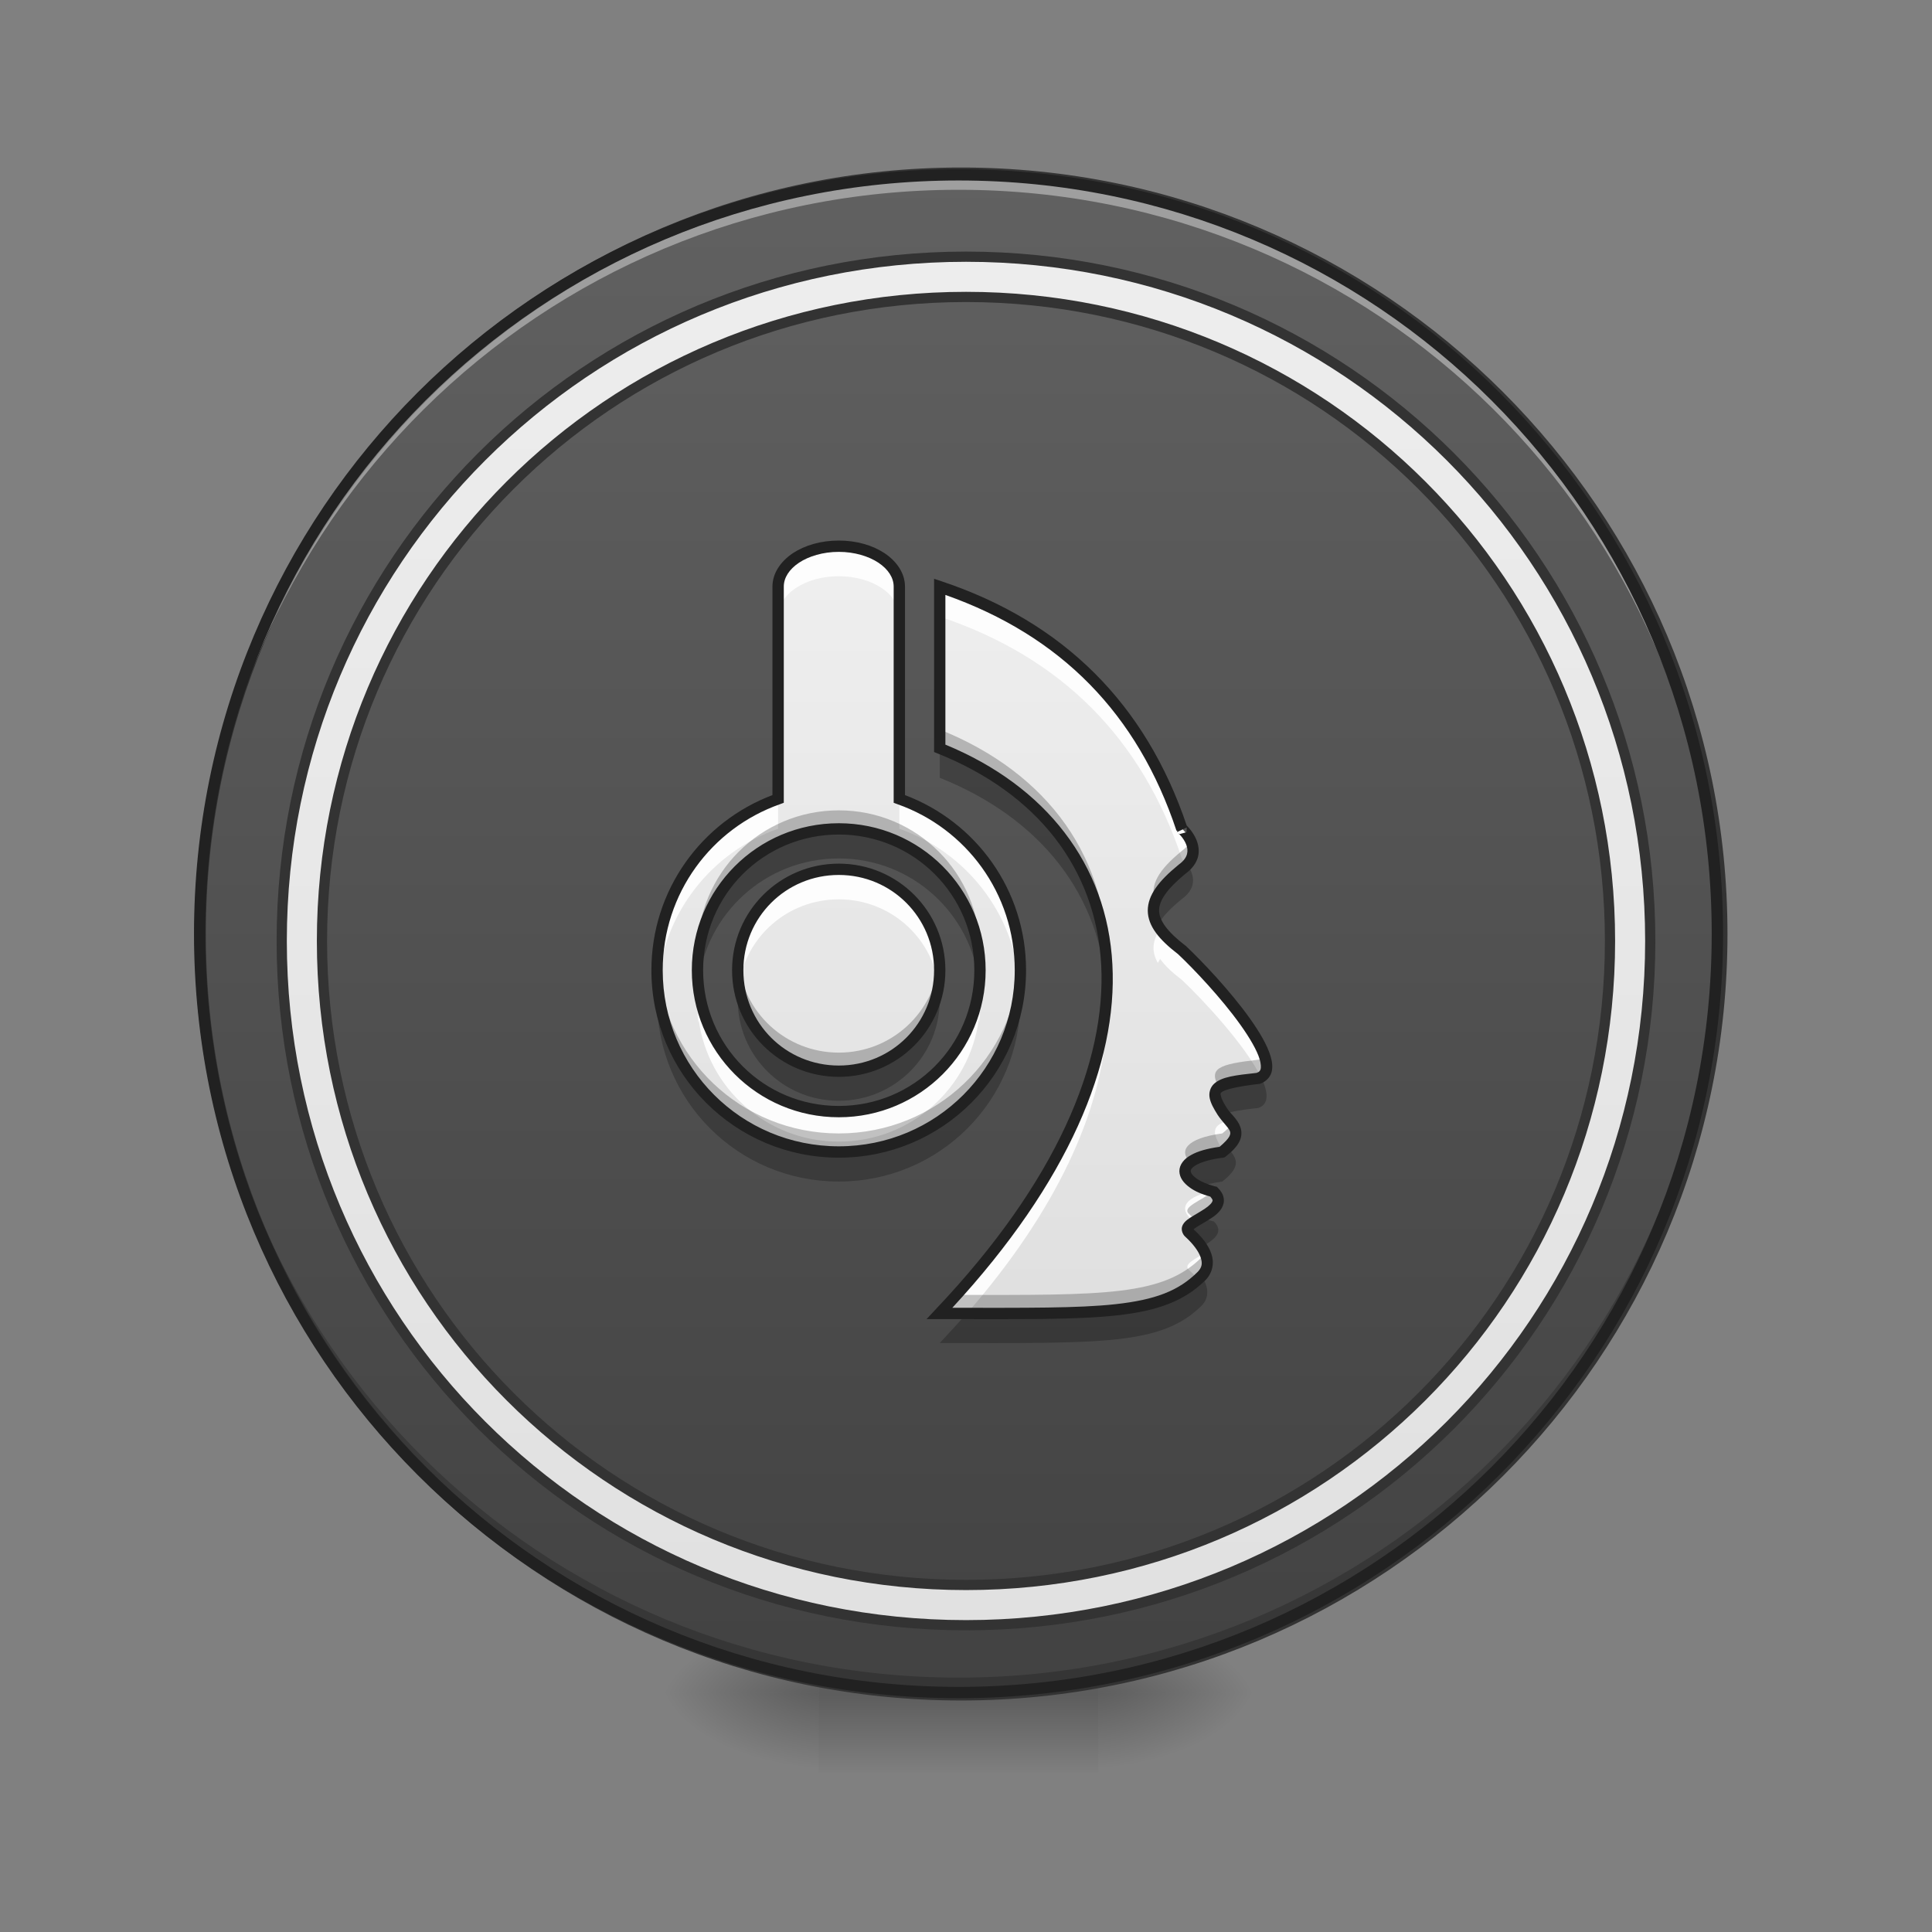 <?xml version="1.0" encoding="UTF-8"?>
<svg xmlns="http://www.w3.org/2000/svg" xmlns:xlink="http://www.w3.org/1999/xlink" width="48pt" height="48pt" viewBox="0 0 48 48" version="1.1">
<rect x="0" y="0" width="48" height="48" fill="#808080" stroke="none"/>
<defs>
<radialGradient id="radial0" gradientUnits="userSpaceOnUse" cx="450.909" cy="189.579" fx="450.909" fy="189.579" r="21.167" gradientTransform="matrix(0,-0.117,-0.211,-0,66.785,95.393)">
<stop offset="0" style="stop-color:rgb(0%,0%,0%);stop-opacity:0.314;"/>
<stop offset="0.222" style="stop-color:rgb(0%,0%,0%);stop-opacity:0.275;"/>
<stop offset="1" style="stop-color:rgb(0%,0%,0%);stop-opacity:0;"/>
</radialGradient>
<radialGradient id="radial1" gradientUnits="userSpaceOnUse" cx="450.909" cy="189.579" fx="450.909" fy="189.579" r="21.167" gradientTransform="matrix(-0,0.117,0.211,0,-19.155,-11.291)">
<stop offset="0" style="stop-color:rgb(0%,0%,0%);stop-opacity:0.314;"/>
<stop offset="0.222" style="stop-color:rgb(0%,0%,0%);stop-opacity:0.275;"/>
<stop offset="1" style="stop-color:rgb(0%,0%,0%);stop-opacity:0;"/>
</radialGradient>
<radialGradient id="radial2" gradientUnits="userSpaceOnUse" cx="450.909" cy="189.579" fx="450.909" fy="189.579" r="21.167" gradientTransform="matrix(-0,-0.117,0.211,-0,-19.155,95.393)">
<stop offset="0" style="stop-color:rgb(0%,0%,0%);stop-opacity:0.314;"/>
<stop offset="0.222" style="stop-color:rgb(0%,0%,0%);stop-opacity:0.275;"/>
<stop offset="1" style="stop-color:rgb(0%,0%,0%);stop-opacity:0;"/>
</radialGradient>
<radialGradient id="radial3" gradientUnits="userSpaceOnUse" cx="450.909" cy="189.579" fx="450.909" fy="189.579" r="21.167" gradientTransform="matrix(0,0.117,-0.211,0,66.785,-11.291)">
<stop offset="0" style="stop-color:rgb(0%,0%,0%);stop-opacity:0.314;"/>
<stop offset="0.222" style="stop-color:rgb(0%,0%,0%);stop-opacity:0.275;"/>
<stop offset="1" style="stop-color:rgb(0%,0%,0%);stop-opacity:0;"/>
</radialGradient>
<linearGradient id="linear0" gradientUnits="userSpaceOnUse" x1="255.323" y1="233.5" x2="255.323" y2="254.667" gradientTransform="matrix(0.02,0,0,0.094,18.698,20.158)">
<stop offset="0" style="stop-color:rgb(0%,0%,0%);stop-opacity:0.275;"/>
<stop offset="1" style="stop-color:rgb(0%,0%,0%);stop-opacity:0;"/>
</linearGradient>
<linearGradient id="linear1" gradientUnits="userSpaceOnUse" x1="254" y1="-168.667" x2="254" y2="233.5" gradientTransform="matrix(1,0,0,1,0,0)">
<stop offset="0" style="stop-color:rgb(38.039%,38.039%,38.039%);stop-opacity:1;"/>
<stop offset="1" style="stop-color:rgb(25.882%,25.882%,25.882%);stop-opacity:1;"/>
</linearGradient>
<linearGradient id="linear2" gradientUnits="userSpaceOnUse" x1="254" y1="127.667" x2="254" y2="-62.833" gradientTransform="matrix(0.094,0,0,0.094,0,20.158)">
<stop offset="0" style="stop-color:rgb(87.843%,87.843%,87.843%);stop-opacity:1;"/>
<stop offset="1" style="stop-color:rgb(93.333%,93.333%,93.333%);stop-opacity:1;"/>
</linearGradient>
<linearGradient id="linear3" gradientUnits="userSpaceOnUse" x1="265.828" y1="257.157" x2="265.828" y2="-192.324" gradientTransform="matrix(3.382,0,0,3.382,101.053,825.495)">
<stop offset="0" style="stop-color:rgb(87.843%,87.843%,87.843%);stop-opacity:1;"/>
<stop offset="1" style="stop-color:rgb(93.333%,93.333%,93.333%);stop-opacity:1;"/>
</linearGradient>
</defs>
<g id="surface1">
<path style=" stroke:none;fill-rule:nonzero;fill:url(#radial0);" d="M 27.289 42.051 L 31.258 42.051 L 31.258 40.066 L 27.289 40.066 Z M 27.289 42.051 "/>
<path style=" stroke:none;fill-rule:nonzero;fill:url(#radial1);" d="M 20.34 42.051 L 16.371 42.051 L 16.371 44.035 L 20.34 44.035 Z M 20.34 42.051 "/>
<path style=" stroke:none;fill-rule:nonzero;fill:url(#radial2);" d="M 20.34 42.051 L 16.371 42.051 L 16.371 40.066 L 20.34 40.066 Z M 20.34 42.051 "/>
<path style=" stroke:none;fill-rule:nonzero;fill:url(#radial3);" d="M 27.289 42.051 L 31.258 42.051 L 31.258 44.035 L 27.289 44.035 Z M 27.289 42.051 "/>
<path style=" stroke:none;fill-rule:nonzero;fill:url(#linear0);" d="M 20.34 41.555 L 27.289 41.555 L 27.289 44.035 L 20.34 44.035 Z M 20.34 41.555 "/>
<path style="fill-rule:nonzero;fill:url(#linear1);stroke-width:3;stroke-linecap:round;stroke-linejoin:miter;stroke:rgb(20%,20%,20%);stroke-opacity:1;stroke-miterlimit:4;" d="M 254.017 -168.671 C 365.048 -168.671 455.082 -78.638 455.082 32.435 C 455.082 143.466 365.048 233.499 254.017 233.499 C 142.945 233.499 52.912 143.466 52.912 32.435 C 52.912 -78.638 142.945 -168.671 254.017 -168.671 Z M 254.017 -168.671 " transform="matrix(0.094,0,0,0.094,0,20.158)"/>
<path style=" stroke:none;fill-rule:nonzero;fill:rgb(0%,0%,0%);fill-opacity:0.196;" d="M 23.816 42.051 C 13.371 42.051 4.961 33.641 4.961 23.199 C 4.961 23.137 4.961 23.074 4.961 23.012 C 5.062 33.371 13.434 41.68 23.816 41.68 C 34.199 41.68 42.57 33.371 42.668 23.012 C 42.668 23.074 42.668 23.137 42.668 23.199 C 42.668 33.641 34.258 42.051 23.816 42.051 Z M 23.816 42.051 "/>
<path style=" stroke:none;fill-rule:nonzero;fill:rgb(100%,100%,100%);fill-opacity:0.392;" d="M 23.816 4.344 C 13.371 4.344 4.961 12.754 4.961 23.199 C 4.961 23.258 4.961 23.32 4.961 23.383 C 5.062 13.023 13.434 4.715 23.816 4.715 C 34.199 4.715 42.57 13.023 42.668 23.383 C 42.668 23.32 42.668 23.258 42.668 23.199 C 42.668 12.754 34.258 4.344 23.816 4.344 Z M 23.816 4.344 "/>
<path style=" stroke:none;fill-rule:nonzero;fill:rgb(12.941%,12.941%,12.941%);fill-opacity:1;" d="M 23.816 4.203 C 13.293 4.203 4.82 12.676 4.82 23.199 C 4.82 33.719 13.293 42.191 23.816 42.191 C 34.336 42.191 42.809 33.719 42.809 23.199 C 42.809 12.676 34.336 4.203 23.816 4.203 Z M 23.816 4.484 C 34.184 4.484 42.527 12.828 42.527 23.199 C 42.527 33.566 34.184 41.91 23.816 41.91 C 13.445 41.91 5.102 33.566 5.102 23.199 C 5.102 12.828 13.445 4.484 23.816 4.484 Z M 23.816 4.484 "/>
<path style=" stroke:none;fill-rule:nonzero;fill:url(#linear2);" d="M 20.84 13.57 C 20.004 13.57 19.332 14.02 19.332 14.574 L 19.332 19.848 C 17.578 20.465 16.324 22.133 16.324 24.105 C 16.324 26.605 18.336 28.621 20.84 28.621 C 23.34 28.621 25.352 26.605 25.352 24.105 C 25.352 22.133 24.098 20.465 22.344 19.848 L 22.344 14.574 C 22.344 14.02 21.672 13.57 20.84 13.57 Z M 23.348 14.574 L 23.348 18.59 C 28.363 20.594 29.402 26.25 23.348 32.633 C 27.359 32.633 28.855 32.699 29.859 31.695 C 30.141 31.395 29.961 31.004 29.539 30.617 C 29.246 30.352 30.66 30.113 30.16 29.613 C 29.277 29.387 29.062 28.793 30.367 28.621 C 31.008 28.117 30.574 27.934 30.367 27.617 C 29.984 27.027 30.164 26.914 31.262 26.793 C 32.102 26.508 30.164 24.352 29.367 23.605 C 28.43 22.887 28.414 22.371 29.367 21.598 C 29.988 21.141 29.363 20.59 29.367 20.594 C 28.363 17.586 26.355 15.578 23.348 14.574 Z M 20.84 20.594 C 22.785 20.594 24.348 22.16 24.348 24.105 C 24.348 26.051 22.785 27.617 20.84 27.617 C 18.895 27.617 17.328 26.051 17.328 24.105 C 17.328 22.16 18.895 20.594 20.84 20.594 Z M 20.84 21.598 C 19.449 21.598 18.328 22.715 18.328 24.105 C 18.328 25.496 19.449 26.613 20.84 26.613 C 22.227 26.613 23.348 25.496 23.348 24.105 C 23.348 22.715 22.227 21.598 20.84 21.598 Z M 20.84 21.598 "/>
<path style=" stroke:none;fill-rule:nonzero;fill:rgb(100%,100%,100%);fill-opacity:0.906;" d="M 20.84 13.57 C 20.004 13.57 19.332 14.02 19.332 14.574 L 19.332 15.32 C 19.332 14.762 20.004 14.316 20.84 14.316 C 21.672 14.316 22.344 14.762 22.344 15.32 L 22.344 14.574 C 22.344 14.02 21.672 13.57 20.84 13.57 Z M 23.348 14.574 L 23.348 15.32 C 26.355 16.324 28.363 18.328 29.367 21.34 C 29.363 21.336 29.426 21.395 29.492 21.484 C 29.891 21.055 29.363 20.59 29.367 20.594 C 28.363 17.586 26.355 15.578 23.348 14.574 Z M 19.332 19.848 C 17.578 20.465 16.324 22.133 16.324 24.105 C 16.324 24.23 16.328 24.355 16.34 24.477 C 16.484 22.668 17.688 21.168 19.332 20.59 Z M 22.344 19.848 L 22.344 20.59 C 23.988 21.168 25.191 22.668 25.336 24.477 C 25.348 24.355 25.352 24.23 25.352 24.105 C 25.352 22.133 24.098 20.465 22.344 19.848 Z M 20.84 21.598 C 19.449 21.598 18.328 22.715 18.328 24.105 C 18.328 24.23 18.34 24.355 18.355 24.477 C 18.535 23.266 19.574 22.344 20.84 22.344 C 22.102 22.344 23.141 23.266 23.32 24.477 C 23.336 24.355 23.348 24.23 23.348 24.105 C 23.348 22.715 22.227 21.598 20.84 21.598 Z M 28.824 23.082 C 28.625 23.375 28.605 23.641 28.766 23.922 C 28.785 23.891 28.805 23.855 28.824 23.824 C 28.941 23.992 29.125 24.164 29.367 24.348 C 29.898 24.848 30.949 25.984 31.328 26.762 C 31.988 26.383 30.141 24.328 29.367 23.605 C 29.125 23.418 28.941 23.246 28.824 23.082 Z M 17.355 24.57 C 17.336 24.723 17.328 24.879 17.328 25.039 C 17.328 25.164 17.332 25.289 17.348 25.41 C 17.348 25.379 17.352 25.348 17.355 25.316 C 17.582 27.039 19.051 28.363 20.84 28.363 C 22.625 28.363 24.094 27.039 24.32 25.316 C 24.324 25.348 24.328 25.379 24.328 25.41 C 24.344 25.289 24.348 25.164 24.348 25.039 C 24.348 24.879 24.34 24.723 24.32 24.57 C 24.094 26.297 22.625 27.617 20.84 27.617 C 19.051 27.617 17.582 26.297 17.355 24.57 Z M 27.492 24.789 C 27.336 27.086 26.047 29.785 23.348 32.633 C 23.59 32.633 23.805 32.633 24.023 32.633 C 26.262 30.062 27.348 27.629 27.492 25.531 C 27.492 25.562 27.496 25.594 27.496 25.625 C 27.512 25.34 27.512 25.059 27.492 24.789 Z M 30.543 27.836 C 30.109 27.949 30.094 28.125 30.367 28.551 C 30.379 28.566 30.391 28.578 30.398 28.594 C 30.844 28.234 30.719 28.039 30.543 27.836 Z M 30.105 29.598 C 29.336 29.762 29.297 30.102 29.684 30.352 C 29.977 30.164 30.492 29.945 30.16 29.613 C 30.141 29.609 30.121 29.602 30.105 29.598 Z M 29.938 31.129 C 29.68 31.289 29.391 31.414 29.539 31.551 C 29.625 31.629 29.699 31.707 29.766 31.785 C 29.797 31.758 29.828 31.727 29.859 31.695 C 30.016 31.531 30.031 31.336 29.938 31.129 Z M 29.938 31.129 "/>
<path style=" stroke:none;fill-rule:nonzero;fill:rgb(0%,0%,0%);fill-opacity:0.235;" d="M 23.348 18.59 L 23.348 19.324 C 25.848 20.324 27.363 22.234 27.496 24.688 C 27.648 21.879 26.094 19.688 23.348 18.59 Z M 20.84 20.594 C 18.895 20.594 17.328 22.16 17.328 24.105 C 17.328 24.23 17.332 24.352 17.344 24.473 C 17.527 22.703 19.016 21.328 20.84 21.328 C 22.66 21.328 24.148 22.703 24.332 24.473 C 24.344 24.352 24.348 24.23 24.348 24.105 C 24.348 22.16 22.785 20.594 20.84 20.594 Z M 29.496 21.48 C 29.461 21.52 29.418 21.559 29.367 21.598 C 28.707 22.133 28.512 22.543 28.762 22.984 C 28.875 22.781 29.074 22.57 29.367 22.332 C 29.785 22.027 29.637 21.676 29.496 21.48 Z M 25.336 24.473 C 25.152 26.801 23.215 28.621 20.84 28.621 C 18.461 28.621 16.523 26.801 16.34 24.473 C 16.328 24.594 16.324 24.715 16.324 24.84 C 16.324 27.344 18.336 29.355 20.84 29.355 C 23.34 29.355 25.352 27.344 25.352 24.84 C 25.352 24.715 25.348 24.594 25.336 24.473 Z M 18.355 24.473 C 18.34 24.594 18.328 24.715 18.328 24.84 C 18.328 26.23 19.449 27.348 20.84 27.348 C 22.227 27.348 23.348 26.23 23.348 24.84 C 23.348 24.715 23.336 24.594 23.32 24.473 C 23.141 25.688 22.102 26.613 20.84 26.613 C 19.574 26.613 18.535 25.688 18.355 24.473 Z M 31.332 26.762 C 31.309 26.773 31.285 26.781 31.262 26.793 C 30.164 26.914 29.984 27.027 30.367 27.617 C 30.383 27.637 30.398 27.66 30.414 27.68 C 30.586 27.613 30.863 27.57 31.262 27.527 C 31.535 27.434 31.512 27.141 31.332 26.762 Z M 30.496 28.512 C 30.457 28.547 30.418 28.582 30.367 28.621 C 29.262 28.766 29.246 29.215 29.805 29.484 C 29.945 29.434 30.133 29.387 30.367 29.355 C 30.895 28.945 30.695 28.746 30.496 28.512 Z M 29.855 30.246 C 29.625 30.383 29.406 30.496 29.539 30.617 C 29.672 30.738 29.777 30.859 29.855 30.98 C 30.137 30.816 30.434 30.621 30.16 30.348 C 30.047 30.32 29.945 30.285 29.855 30.246 Z M 29.852 31.703 C 28.906 32.641 27.5 32.637 24.016 32.633 C 23.801 32.879 23.578 33.121 23.348 33.367 C 27.359 33.367 28.855 33.434 29.859 32.434 C 30.055 32.223 30.027 31.969 29.852 31.703 Z M 29.852 31.703 "/>
<path style=" stroke:none;fill-rule:nonzero;fill:rgb(0%,0%,0%);fill-opacity:0.235;" d="M 23.348 18.125 L 23.348 18.59 C 25.895 19.605 27.418 21.566 27.504 24.086 C 27.598 21.348 26.047 19.207 23.348 18.125 Z M 20.84 20.133 C 18.895 20.133 17.328 21.699 17.328 23.645 C 17.328 23.723 17.328 23.801 17.336 23.875 C 17.453 22.039 18.969 20.594 20.84 20.594 C 22.707 20.594 24.223 22.039 24.34 23.875 C 24.348 23.801 24.348 23.723 24.348 23.645 C 24.348 21.699 22.785 20.133 20.84 20.133 Z M 29.586 20.895 C 29.543 20.977 29.473 21.059 29.367 21.137 C 28.777 21.617 28.559 21.996 28.699 22.387 C 28.785 22.145 29.008 21.891 29.367 21.598 C 29.691 21.359 29.676 21.094 29.586 20.895 Z M 18.34 23.875 C 18.332 23.949 18.328 24.027 18.328 24.105 C 18.328 25.496 19.449 26.613 20.84 26.613 C 22.227 26.613 23.348 25.496 23.348 24.105 C 23.348 24.027 23.344 23.949 23.336 23.875 C 23.219 25.156 22.148 26.152 20.84 26.152 C 19.527 26.152 18.457 25.156 18.34 23.875 Z M 25.348 23.879 C 25.227 26.27 23.262 28.16 20.84 28.16 C 18.414 28.16 16.449 26.27 16.328 23.879 C 16.324 23.953 16.324 24.027 16.324 24.105 C 16.324 26.605 18.336 28.621 20.84 28.621 C 23.34 28.621 25.352 26.605 25.352 24.105 C 25.352 24.027 25.352 23.953 25.348 23.879 Z M 31.414 26.223 C 31.379 26.27 31.328 26.305 31.262 26.328 C 30.262 26.441 30.023 26.547 30.281 27.012 C 30.426 26.906 30.738 26.848 31.262 26.793 C 31.484 26.715 31.512 26.504 31.414 26.223 Z M 30.613 27.922 C 30.559 27.992 30.48 28.07 30.367 28.16 C 29.449 28.281 29.285 28.609 29.574 28.875 C 29.715 28.766 29.969 28.672 30.367 28.621 C 30.785 28.297 30.746 28.102 30.613 27.922 Z M 30.125 29.602 C 29.863 29.828 29.352 29.988 29.539 30.156 C 29.602 30.215 29.66 30.273 29.711 30.332 C 30.012 30.148 30.48 29.938 30.16 29.613 C 30.148 29.609 30.137 29.605 30.125 29.602 Z M 29.938 31.129 C 29.918 31.164 29.891 31.199 29.859 31.234 C 28.895 32.199 27.449 32.176 23.773 32.172 C 23.633 32.324 23.492 32.48 23.348 32.633 C 27.359 32.633 28.855 32.699 29.859 31.695 C 30.016 31.531 30.031 31.336 29.938 31.129 Z M 29.938 31.129 "/>
<path style=" stroke:none;fill-rule:nonzero;fill:rgb(12.941%,12.941%,12.941%);fill-opacity:1;" d="M 20.84 13.43 C 20.395 13.43 19.996 13.547 19.695 13.746 C 19.395 13.949 19.191 14.242 19.191 14.574 L 19.191 19.754 C 17.434 20.418 16.184 22.109 16.184 24.105 C 16.184 26.684 18.262 28.762 20.84 28.762 C 23.414 28.762 25.492 26.684 25.492 24.105 C 25.492 22.109 24.246 20.418 22.484 19.754 L 22.484 14.574 C 22.484 14.242 22.281 13.949 21.98 13.746 C 21.68 13.547 21.281 13.43 20.84 13.43 Z M 20.84 13.711 C 21.23 13.711 21.582 13.82 21.824 13.98 C 22.07 14.145 22.203 14.355 22.203 14.574 L 22.203 19.945 L 22.297 19.98 C 23.996 20.578 25.211 22.191 25.211 24.105 C 25.211 26.531 23.262 28.48 20.84 28.48 C 18.414 28.48 16.465 26.531 16.465 24.105 C 16.465 22.191 17.68 20.578 19.379 19.98 L 19.473 19.945 L 19.473 14.574 C 19.473 14.355 19.605 14.145 19.852 13.98 C 20.094 13.82 20.445 13.711 20.84 13.711 Z M 23.207 14.379 L 23.207 18.684 L 23.293 18.719 C 25.762 19.707 27.23 21.566 27.359 23.977 C 27.484 26.387 26.254 29.363 23.242 32.535 L 23.02 32.773 L 23.348 32.773 C 25.352 32.773 26.73 32.793 27.746 32.68 C 28.762 32.57 29.43 32.324 29.957 31.797 L 29.961 31.793 C 30.133 31.609 30.172 31.363 30.094 31.145 C 30.023 30.934 29.863 30.734 29.656 30.543 C 29.664 30.535 29.656 30.539 29.672 30.527 C 29.734 30.477 29.867 30.406 30 30.324 C 30.133 30.242 30.27 30.156 30.352 30.016 C 30.395 29.945 30.418 29.855 30.402 29.766 C 30.387 29.672 30.336 29.59 30.258 29.512 L 30.23 29.484 L 30.191 29.477 C 29.984 29.422 29.82 29.348 29.719 29.273 C 29.613 29.195 29.582 29.129 29.582 29.094 C 29.582 29.062 29.605 29.008 29.73 28.938 C 29.855 28.871 30.07 28.801 30.387 28.762 L 30.426 28.754 L 30.457 28.73 C 30.625 28.598 30.734 28.48 30.793 28.359 C 30.855 28.238 30.855 28.105 30.816 28 C 30.742 27.793 30.57 27.672 30.488 27.539 C 30.395 27.398 30.344 27.289 30.332 27.227 C 30.316 27.164 30.32 27.164 30.352 27.133 C 30.422 27.074 30.734 26.992 31.277 26.93 L 31.293 26.93 L 31.305 26.926 C 31.445 26.879 31.551 26.77 31.59 26.645 C 31.625 26.516 31.609 26.379 31.566 26.238 C 31.48 25.953 31.285 25.629 31.043 25.289 C 30.555 24.609 29.867 23.883 29.461 23.5 L 29.457 23.496 L 29.449 23.492 C 28.996 23.145 28.801 22.867 28.797 22.621 C 28.797 22.375 28.992 22.086 29.453 21.707 L 29.449 21.711 C 29.625 21.582 29.727 21.434 29.766 21.281 C 29.801 21.129 29.773 20.988 29.727 20.871 C 29.68 20.754 29.613 20.66 29.559 20.594 C 29.531 20.562 29.508 20.535 29.488 20.516 C 29.488 20.516 29.484 20.516 29.484 20.512 C 28.465 17.488 26.422 15.453 23.391 14.441 Z M 23.488 14.781 C 26.355 15.793 28.262 17.73 29.23 20.641 L 29.246 20.633 C 29.246 20.645 29.246 20.672 29.246 20.672 L 29.484 20.559 C 29.48 20.602 29.48 20.676 29.48 20.676 C 29.48 20.676 29.305 20.723 29.305 20.723 C 29.305 20.723 29.289 20.715 29.289 20.711 C 29.285 20.711 29.285 20.707 29.281 20.707 C 29.277 20.703 29.277 20.703 29.277 20.703 C 29.281 20.707 29.285 20.711 29.289 20.719 C 29.305 20.73 29.324 20.75 29.344 20.773 C 29.387 20.824 29.438 20.898 29.469 20.977 C 29.5 21.055 29.512 21.133 29.492 21.215 C 29.473 21.293 29.418 21.387 29.281 21.484 L 29.281 21.488 L 29.277 21.488 C 28.789 21.887 28.516 22.238 28.516 22.625 C 28.52 23.008 28.797 23.344 29.27 23.707 C 29.66 24.074 30.344 24.797 30.812 25.453 C 31.047 25.781 31.23 26.094 31.297 26.32 C 31.328 26.43 31.332 26.516 31.32 26.562 C 31.305 26.609 31.285 26.633 31.219 26.656 C 30.688 26.715 30.363 26.75 30.168 26.922 C 30.066 27.012 30.027 27.156 30.055 27.285 C 30.082 27.414 30.152 27.539 30.25 27.695 C 30.371 27.879 30.52 28.008 30.555 28.098 C 30.57 28.141 30.574 28.172 30.543 28.234 C 30.512 28.293 30.43 28.383 30.301 28.492 C 29.992 28.535 29.758 28.602 29.594 28.695 C 29.418 28.789 29.301 28.934 29.301 29.098 C 29.305 29.262 29.41 29.395 29.555 29.5 C 29.684 29.598 29.863 29.672 30.07 29.73 C 30.102 29.766 30.121 29.797 30.125 29.812 C 30.129 29.832 30.125 29.844 30.109 29.871 C 30.078 29.926 29.977 30.008 29.852 30.082 C 29.73 30.16 29.598 30.227 29.492 30.309 C 29.441 30.352 29.391 30.398 29.367 30.48 C 29.344 30.562 29.383 30.668 29.445 30.723 C 29.645 30.906 29.777 31.086 29.828 31.234 C 29.879 31.383 29.867 31.484 29.758 31.598 C 29.281 32.074 28.699 32.293 27.715 32.402 C 26.789 32.504 25.473 32.492 23.66 32.492 C 26.543 29.371 27.77 26.414 27.637 23.961 C 27.508 21.477 25.98 19.527 23.488 18.5 Z M 20.84 20.453 C 18.816 20.453 17.188 22.086 17.188 24.105 C 17.188 26.125 18.816 27.758 20.84 27.758 C 22.859 27.758 24.488 26.125 24.488 24.105 C 24.488 22.086 22.859 20.453 20.84 20.453 Z M 20.84 20.734 C 22.707 20.734 24.207 22.234 24.207 24.105 C 24.207 25.977 22.707 27.477 20.84 27.477 C 18.969 27.477 17.469 25.977 17.469 24.105 C 17.469 22.234 18.969 20.734 20.84 20.734 Z M 20.84 21.457 C 19.371 21.457 18.188 22.641 18.188 24.105 C 18.188 25.57 19.371 26.754 20.84 26.754 C 22.305 26.754 23.488 25.57 23.488 24.105 C 23.488 22.641 22.305 21.457 20.84 21.457 Z M 20.84 21.738 C 22.152 21.738 23.207 22.793 23.207 24.105 C 23.207 25.422 22.152 26.473 20.84 26.473 C 19.523 26.473 18.469 25.422 18.469 24.105 C 18.469 22.793 19.523 21.738 20.84 21.738 Z M 20.84 21.738 "/>
<path style="fill-rule:nonzero;fill:url(#linear3);stroke-width:10.145;stroke-linecap:round;stroke-linejoin:miter;stroke:rgb(20%,20%,20%);stroke-opacity:1;stroke-miterlimit:4;" d="M 960.066 255.094 C 583.251 255.094 279.973 558.372 279.973 935.186 C 279.973 1311.843 583.251 1615.121 960.066 1615.121 C 1336.723 1615.121 1640.001 1311.843 1640.001 935.186 C 1640.001 558.372 1336.723 255.094 960.066 255.094 Z M 960.066 295.09 C 1314.52 295.09 1600.005 580.575 1600.005 935.186 C 1600.005 1289.641 1314.52 1575.125 960.066 1575.125 C 605.454 1575.125 319.969 1289.641 319.969 935.186 C 319.969 580.575 605.454 295.09 960.066 295.09 Z M 960.066 295.09 " transform="matrix(0.025,0,0,0.025,0,0)"/>
</g>
</svg>
